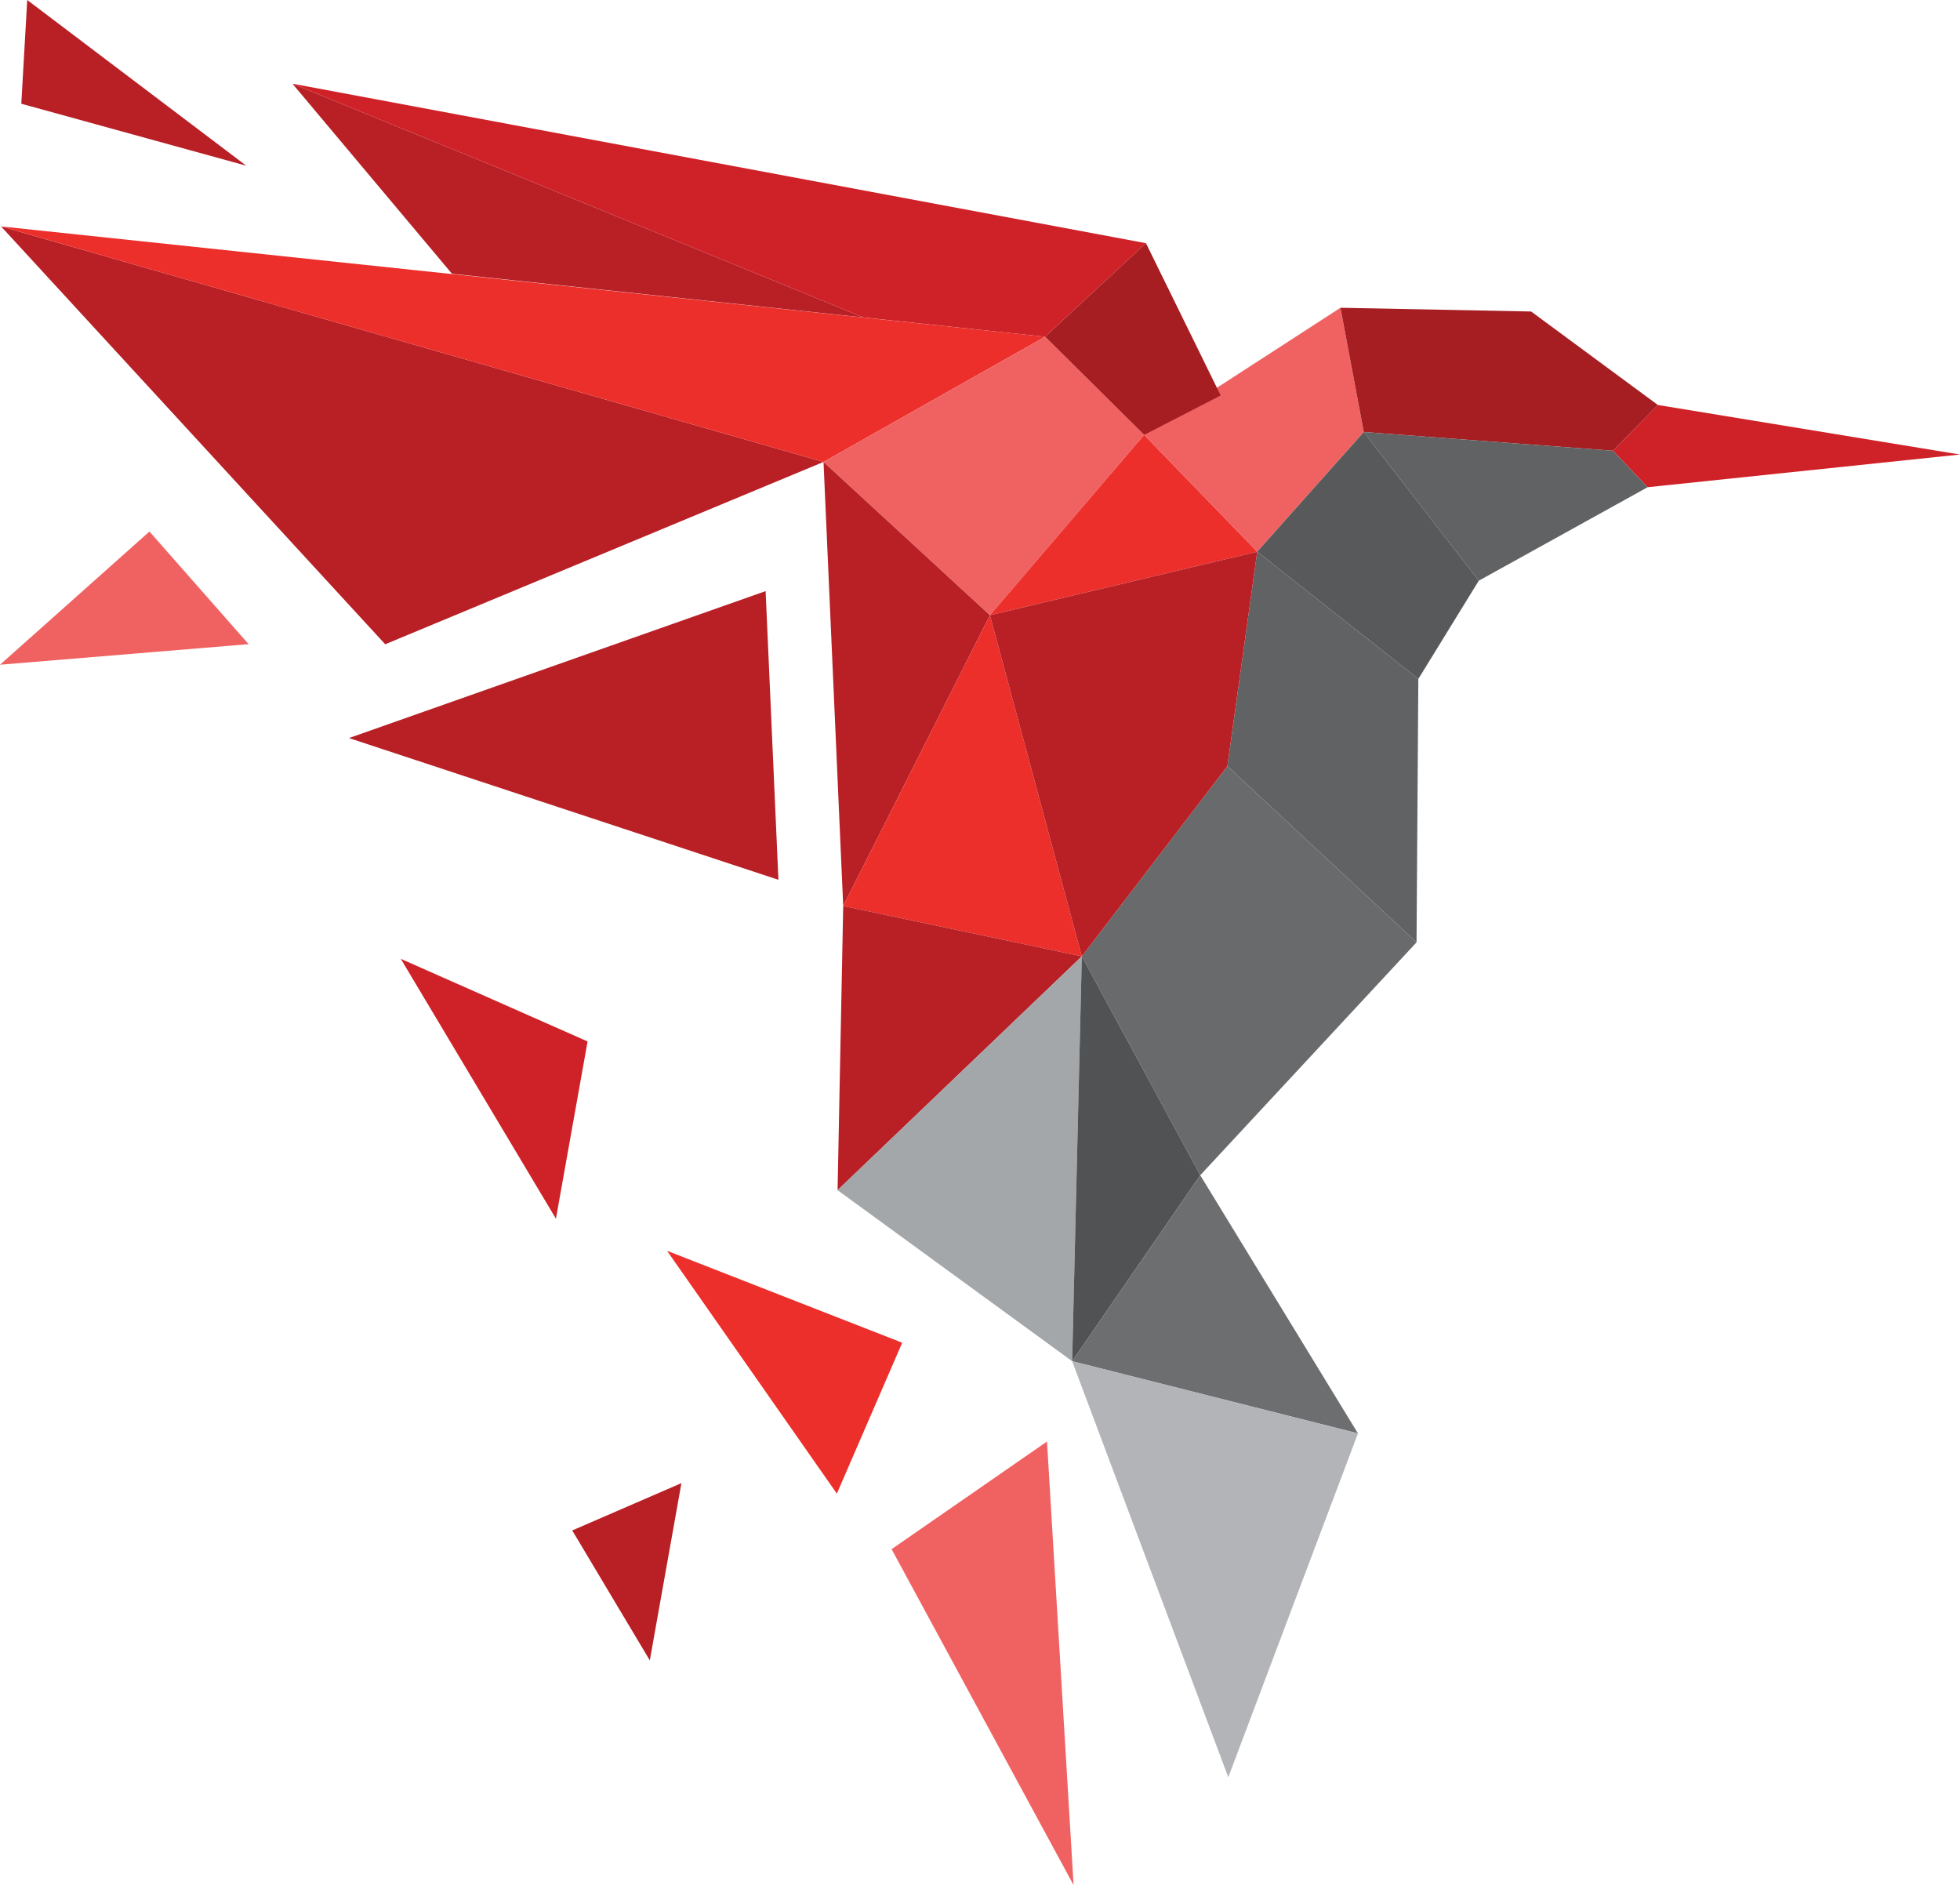 <svg xmlns="http://www.w3.org/2000/svg" xmlns:xlink="http://www.w3.org/1999/xlink" viewBox="0 0 766.68 737.28"><defs><style>.cls-1,.cls-6{fill:none;}.cls-2{isolation:isolate;}.cls-3{clip-path:url(#clip-path);}.cls-4{opacity:0.7;mix-blend-mode:soft-light;}.cls-5{fill:#d9d9d9;}.cls-6{stroke:#d9d9d9;stroke-linecap:round;stroke-linejoin:round;stroke-width:0.42px;}.cls-7{fill:#cf2228;}.cls-10,.cls-11,.cls-12,.cls-13,.cls-14,.cls-15,.cls-16,.cls-17,.cls-18,.cls-7,.cls-8,.cls-9{fill-rule:evenodd;}.cls-8{fill:#b82026;}.cls-9{fill:#ed2f2b;}.cls-10{fill:#f06262;}.cls-11{fill:#a61e22;}.cls-12{fill:#616264;}.cls-13{fill:#58595b;}.cls-14{fill:#696a6c;}.cls-15{fill:#a4a7a9;}.cls-16{fill:#515254;}.cls-17{fill:#6d6e70;}.cls-18{fill:#b2b4b7;}</style><clipPath id="clip-path"><rect class="cls-1" x="-604.4" y="-855.01" width="350.37" height="873.63" transform="translate(-858.43 -836.39) rotate(180)"/></clipPath></defs><g class="cls-2"><g id="Layer_1" data-name="Layer 1"><g class="cls-3"><g class="cls-4"><path class="cls-5" d="M147.35,30.74a3.13,3.13,0,1,1-3.13,3.13A3.13,3.13,0,0,1,147.35,30.74Z"/><polyline class="cls-6" points="147.35 33.88 116.96 -8.6 95.41 -80.46 116.96 -265.54 53.94 -206.85 38.33 -282.47 -10.81 -189.66 -39.48 -271.33 -31.62 -323.18 -10.35 -347.42 13.1 -437.64 14.98 -468.29 38.33 -471.46 -28.49 -529.79 44.42 -556.62 84.46 -589.82 64.24 -417.6"/></g></g><polygon class="cls-7" points="630.94 176.29 644.48 190.56 766.68 177.77 648.5 158.39 630.94 176.29"/><polygon class="cls-8" points="150.68 251.98 322.13 180.67 0.42 88.56 150.68 251.98"/><polygon class="cls-8" points="136.51 288.66 304.49 344.1 299.48 231.19 136.51 288.66"/><polygon class="cls-9" points="322.13 180.67 408.81 131.7 0.42 88.56 322.13 180.67"/><polygon class="cls-10" points="322.13 180.67 387.22 240.63 447.55 170.09 408.81 131.7 322.13 180.67"/><polygon class="cls-8" points="329.83 354.35 387.22 240.63 322.13 180.67 329.83 354.35"/><polygon class="cls-9" points="329.83 354.35 423.17 374.04 387.22 240.63 329.83 354.35"/><polygon class="cls-9" points="387.22 240.63 491.78 215.77 447.55 170.09 387.22 240.63"/><polygon class="cls-10" points="447.55 170.09 491.78 215.77 533.46 168.97 524.33 120.37 447.55 170.09"/><polygon class="cls-11" points="524.33 120.37 533.46 168.97 630.94 176.29 648.5 158.39 598.92 121.83 524.33 120.37"/><polygon class="cls-12" points="533.46 168.97 578.44 227.12 644.48 190.56 630.94 176.29 533.46 168.97"/><polygon class="cls-13" points="491.78 215.77 554.8 265.54 578.44 227.12 533.46 168.97 491.78 215.77"/><polygon class="cls-12" points="480.1 299.64 554.1 368.56 554.8 265.54 491.78 215.77 480.1 299.64"/><polygon class="cls-14" points="423.17 374.04 469.49 459.64 554.1 368.56 480.1 299.64 423.17 374.04"/><polygon class="cls-8" points="327.63 465.49 423.17 374.04 329.83 354.35 327.63 465.49"/><polygon class="cls-15" points="419.39 532.38 423.17 374.04 327.63 465.49 419.39 532.38"/><polygon class="cls-16" points="419.39 532.38 469.49 459.64 423.17 374.04 419.39 532.38"/><polygon class="cls-17" points="419.39 532.38 531.18 560.61 469.49 459.64 419.39 532.38"/><polygon class="cls-18" points="480.46 695.09 531.18 560.61 419.39 532.38 480.46 695.09"/><polygon class="cls-8" points="176.8 107.08 337.8 124.16 114.39 32.73 176.8 107.08"/><polygon class="cls-7" points="337.8 124.16 408.81 131.7 448.26 95.11 114.39 32.73 337.8 124.16"/><polygon class="cls-11" points="408.81 131.7 447.55 170.09 477.49 154.67 448.26 95.11 408.81 131.7"/><polygon class="cls-8" points="423.17 374.04 480.1 299.64 491.78 215.77 387.22 240.63 423.17 374.04"/><polygon class="cls-10" points="348.76 605.89 419.95 737.28 409.55 563.79 348.76 605.89"/><polygon class="cls-9" points="327.35 584.17 352.91 525.15 260.93 489.2 327.35 584.17"/><polygon class="cls-7" points="217.46 476.65 229.84 407.32 156.77 375.01 217.46 476.65"/><polygon class="cls-10" points="0 259.98 97.25 251.94 58.46 207.88 0 259.98"/><polygon class="cls-8" points="254.18 649.39 266.55 580.06 223.84 598.57 254.18 649.39"/><polygon class="cls-8" points="8.33 40.57 96.33 64.81 10.65 0 8.33 40.57"/></g></g></svg>
